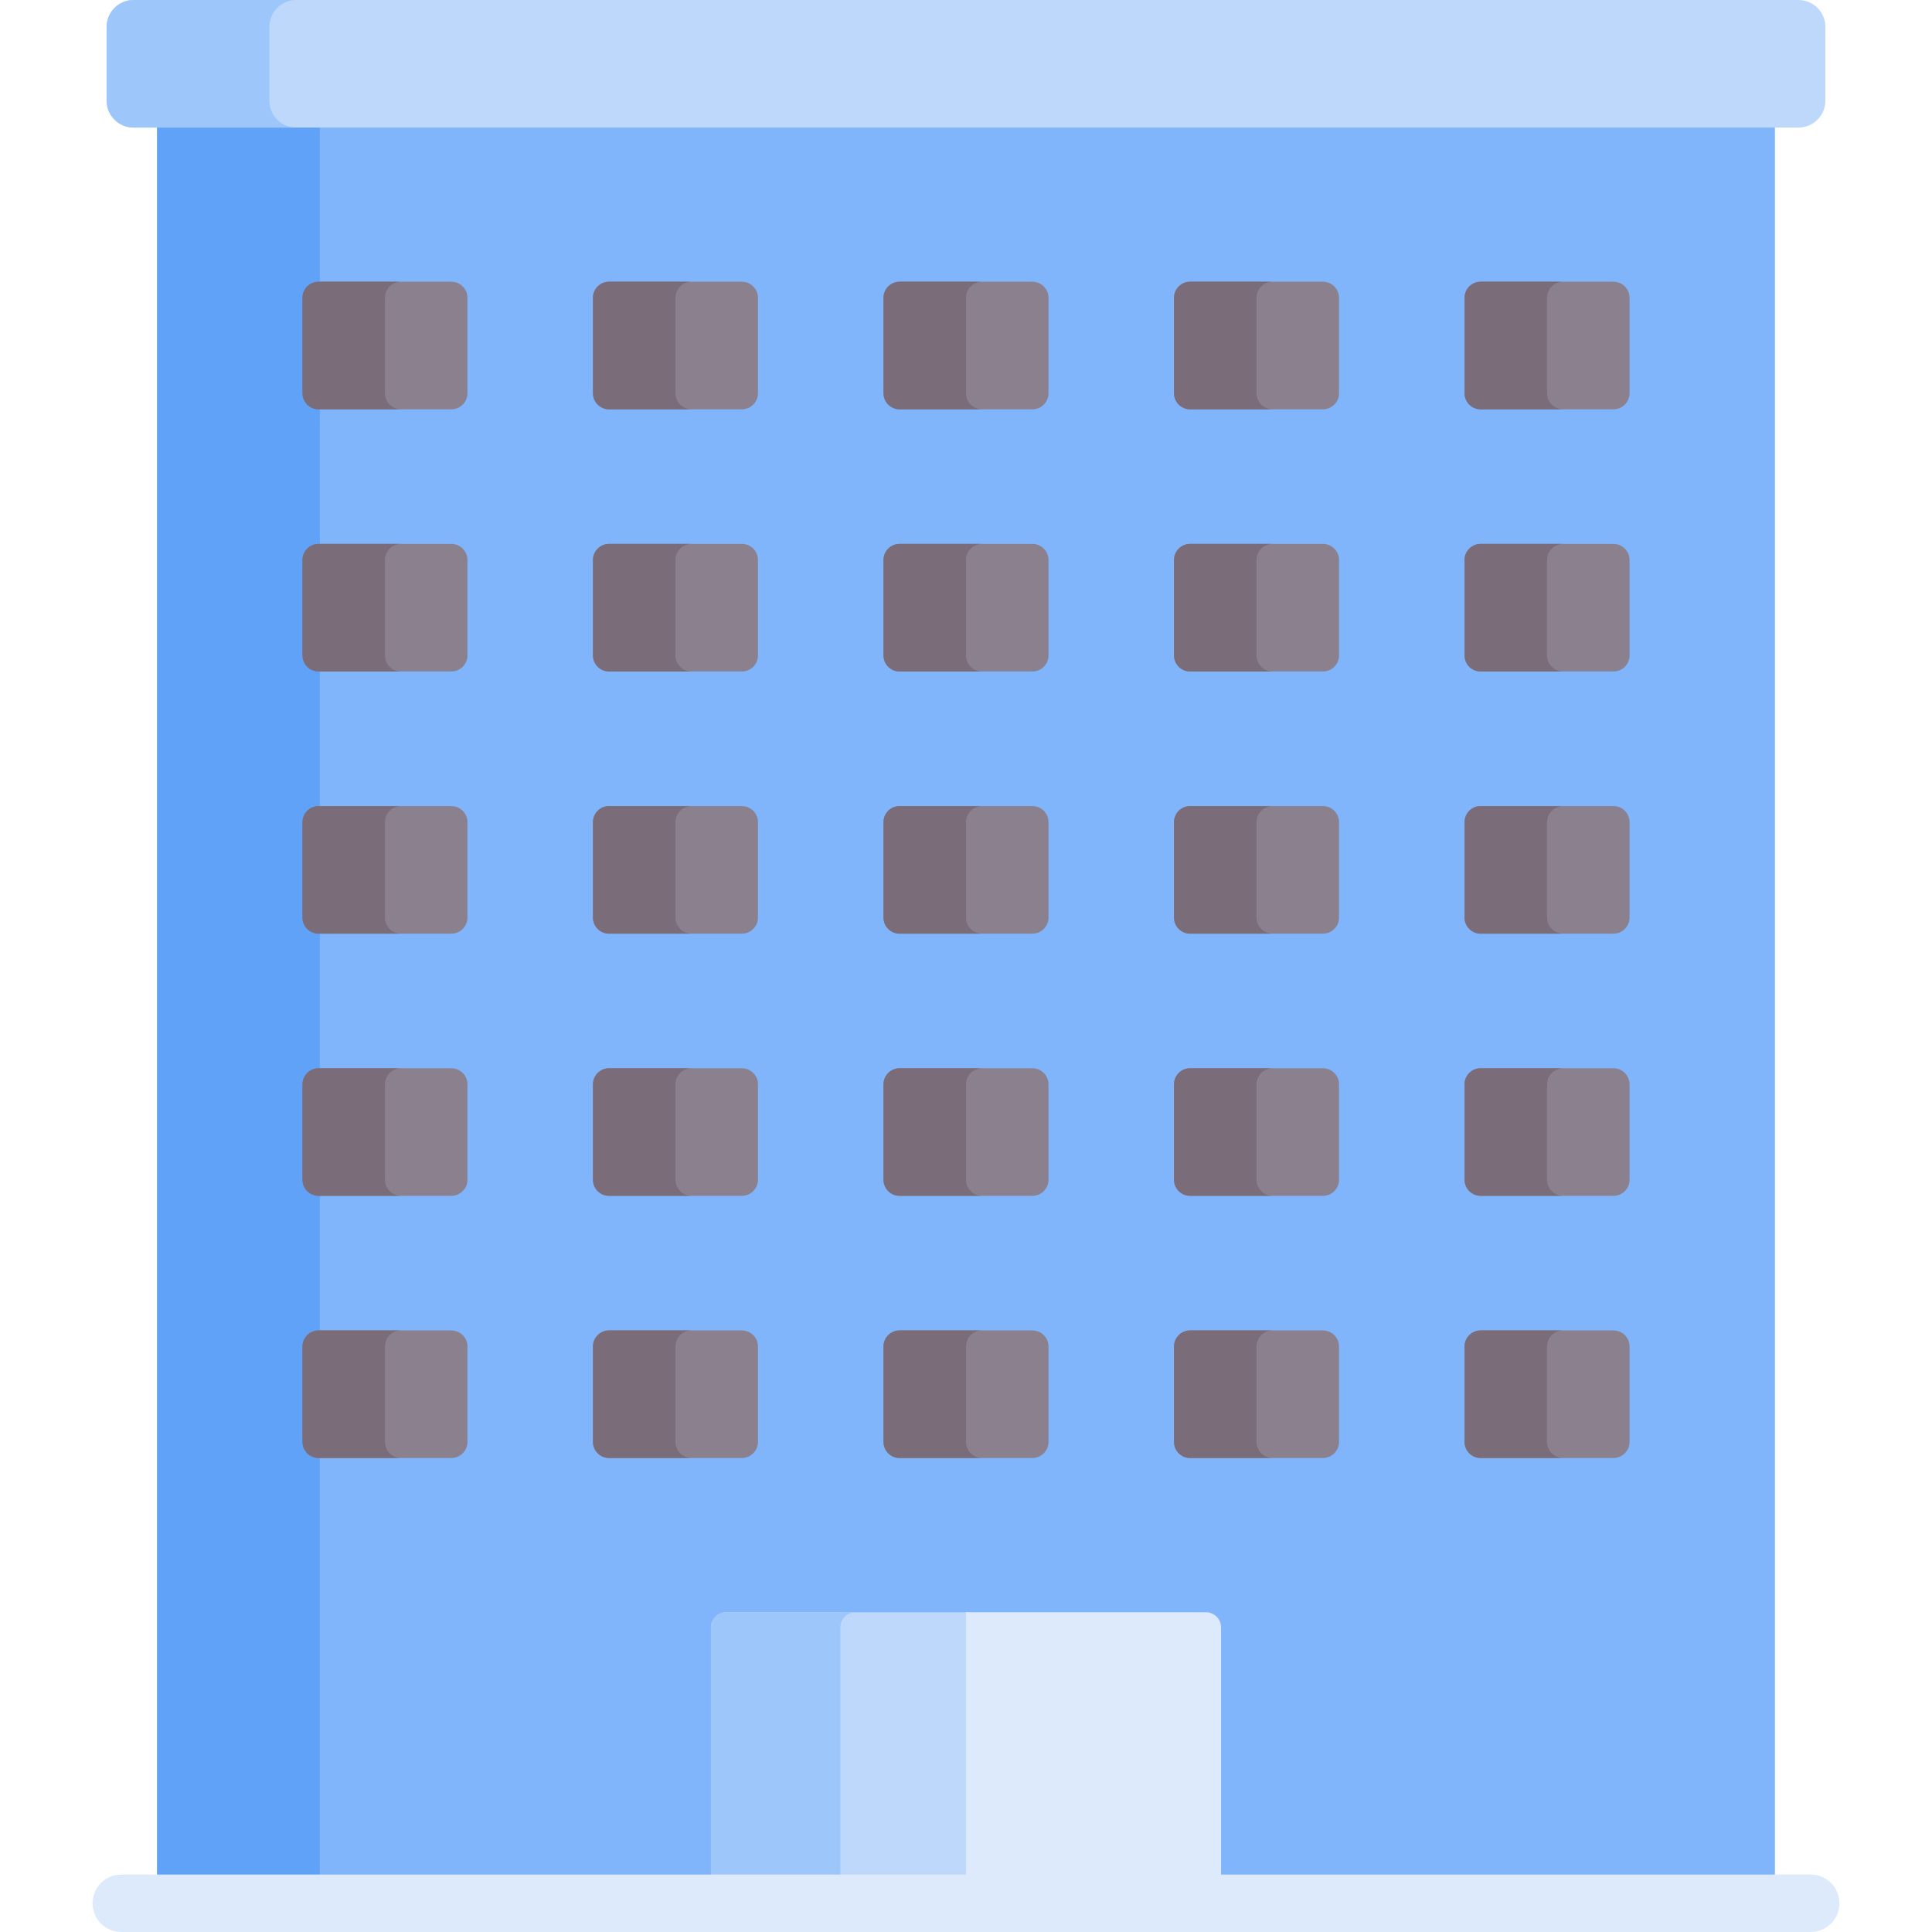 <svg id="Capa_1" enable-background="new 0 0 512 512" height="512" viewBox="0 0 512 512" width="512" xmlns="http://www.w3.org/2000/svg"><g><g><path d="m41.632 30.953h428.737v473.435h-428.737z" fill="#80b4fb"/></g><path d="m41.632 30.953h43.132v473.435h-43.132z" fill="#61a2f9"/><path d="m257.015 427.261h-64.599c-2.214 0-4.008 1.795-4.008 4.009v73.119h68.607z" fill="#bed8fb"/><path d="m226.72 427.261h-34.304c-2.214 0-4.008 1.794-4.008 4.008v73.119h34.303v-73.119c0-2.214 1.795-4.008 4.009-4.008z" fill="#9dc6fb"/><g fill="#8b818e"><path d="m119.612 74.663h-35.195c-2.357 0-4.268 1.911-4.268 4.268v25.274c0 2.357 1.911 4.268 4.268 4.268h35.195c2.357 0 4.268-1.911 4.268-4.268v-25.274c0-2.357-1.91-4.268-4.268-4.268z"/><path d="m119.612 352.574h-35.195c-2.357 0-4.268 1.911-4.268 4.268v25.274c0 2.357 1.911 4.268 4.268 4.268h35.195c2.357 0 4.268-1.911 4.268-4.268v-25.274c0-2.357-1.91-4.268-4.268-4.268z"/><path d="m119.612 283.097h-35.195c-2.357 0-4.268 1.911-4.268 4.268v25.274c0 2.357 1.911 4.268 4.268 4.268h35.195c2.357 0 4.268-1.911 4.268-4.268v-25.274c0-2.357-1.91-4.268-4.268-4.268z"/><path d="m119.612 213.619h-35.195c-2.357 0-4.268 1.911-4.268 4.268v25.274c0 2.357 1.911 4.268 4.268 4.268h35.195c2.357 0 4.268-1.911 4.268-4.268v-25.274c0-2.357-1.91-4.268-4.268-4.268z"/><path d="m119.612 144.141h-35.195c-2.357 0-4.268 1.911-4.268 4.268v25.274c0 2.357 1.911 4.268 4.268 4.268h35.195c2.357 0 4.268-1.911 4.268-4.268v-25.274c0-2.357-1.91-4.268-4.268-4.268z"/></g><path d="m102.015 104.206v-25.275c0-2.357 1.911-4.268 4.268-4.268h-21.866c-2.357 0-4.268 1.911-4.268 4.268v25.274c0 2.357 1.911 4.268 4.268 4.268h21.865c-2.356.001-4.267-1.91-4.267-4.267z" fill="#7b6c79"/><path d="m102.015 382.117v-25.275c0-2.357 1.911-4.268 4.268-4.268h-21.866c-2.357 0-4.268 1.911-4.268 4.268v25.275c0 2.357 1.911 4.268 4.268 4.268h21.865c-2.356 0-4.267-1.911-4.267-4.268z" fill="#7b6c79"/><path d="m102.015 312.639v-25.275c0-2.357 1.911-4.268 4.268-4.268h-21.866c-2.357 0-4.268 1.911-4.268 4.268v25.275c0 2.357 1.911 4.268 4.268 4.268h21.865c-2.356 0-4.267-1.911-4.267-4.268z" fill="#7b6c79"/><path d="m102.015 243.161v-25.274c0-2.357 1.911-4.268 4.268-4.268h-21.866c-2.357 0-4.268 1.911-4.268 4.268v25.274c0 2.357 1.911 4.268 4.268 4.268h21.865c-2.356.001-4.267-1.91-4.267-4.268z" fill="#7b6c79"/><path d="m102.015 173.684v-25.275c0-2.357 1.911-4.268 4.268-4.268h-21.866c-2.357 0-4.268 1.911-4.268 4.268v25.275c0 2.357 1.911 4.268 4.268 4.268h21.865c-2.356 0-4.267-1.911-4.267-4.268z" fill="#7b6c79"/><path d="m319.584 427.261h-63.584v77.128h67.592v-73.119c0-2.215-1.795-4.009-4.008-4.009z" fill="#ddeafb"/><g><path d="m479.857 512h-447.714c-4.204 0-7.611-3.408-7.611-7.612s3.408-7.611 7.611-7.611h447.714c4.204 0 7.612 3.408 7.612 7.611 0 4.204-3.408 7.612-7.612 7.612z" fill="#ddeafb"/></g><path d="m476.605 0h-441.21c-3.945 0-7.143 3.198-7.143 7.143v19.525c0 3.945 3.198 7.143 7.143 7.143h441.209c3.945 0 7.143-3.198 7.143-7.143v-19.525c0-3.945-3.198-7.143-7.142-7.143z" fill="#bed8fb"/><path d="m71.384 26.668v-19.525c0-3.945 3.198-7.143 7.143-7.143h-43.132c-3.945 0-7.143 3.198-7.143 7.143v19.525c0 3.945 3.198 7.143 7.143 7.143h43.132c-3.945 0-7.143-3.198-7.143-7.143z" fill="#9dc6fb"/><path d="m196.605 74.663h-35.195c-2.357 0-4.268 1.911-4.268 4.268v25.274c0 2.357 1.911 4.268 4.268 4.268h35.195c2.357 0 4.268-1.911 4.268-4.268v-25.274c0-2.357-1.911-4.268-4.268-4.268z" fill="#8b818e"/><path d="m196.605 352.574h-35.195c-2.357 0-4.268 1.911-4.268 4.268v25.274c0 2.357 1.911 4.268 4.268 4.268h35.195c2.357 0 4.268-1.911 4.268-4.268v-25.274c0-2.357-1.911-4.268-4.268-4.268z" fill="#8b818e"/><path d="m196.605 283.097h-35.195c-2.357 0-4.268 1.911-4.268 4.268v25.274c0 2.357 1.911 4.268 4.268 4.268h35.195c2.357 0 4.268-1.911 4.268-4.268v-25.274c0-2.357-1.911-4.268-4.268-4.268z" fill="#8b818e"/><path d="m196.605 213.619h-35.195c-2.357 0-4.268 1.911-4.268 4.268v25.274c0 2.357 1.911 4.268 4.268 4.268h35.195c2.357 0 4.268-1.911 4.268-4.268v-25.274c0-2.357-1.911-4.268-4.268-4.268z" fill="#8b818e"/><path d="m196.605 144.141h-35.195c-2.357 0-4.268 1.911-4.268 4.268v25.274c0 2.357 1.911 4.268 4.268 4.268h35.195c2.357 0 4.268-1.911 4.268-4.268v-25.274c0-2.357-1.911-4.268-4.268-4.268z" fill="#8b818e"/><path d="m179.007 104.206v-25.275c0-2.357 1.911-4.268 4.268-4.268h-21.865c-2.357 0-4.268 1.911-4.268 4.268v25.274c0 2.357 1.911 4.268 4.268 4.268h21.865c-2.357.001-4.268-1.91-4.268-4.267z" fill="#7b6c79"/><path d="m179.007 382.117v-25.275c0-2.357 1.911-4.268 4.268-4.268h-21.865c-2.357 0-4.268 1.911-4.268 4.268v25.275c0 2.357 1.911 4.268 4.268 4.268h21.865c-2.357 0-4.268-1.911-4.268-4.268z" fill="#7b6c79"/><path d="m179.007 312.639v-25.275c0-2.357 1.911-4.268 4.268-4.268h-21.865c-2.357 0-4.268 1.911-4.268 4.268v25.275c0 2.357 1.911 4.268 4.268 4.268h21.865c-2.357 0-4.268-1.911-4.268-4.268z" fill="#7b6c79"/><path d="m179.007 243.161v-25.274c0-2.357 1.911-4.268 4.268-4.268h-21.865c-2.357 0-4.268 1.911-4.268 4.268v25.274c0 2.357 1.911 4.268 4.268 4.268h21.865c-2.357.001-4.268-1.91-4.268-4.268z" fill="#7b6c79"/><path d="m179.007 173.684v-25.275c0-2.357 1.911-4.268 4.268-4.268h-21.865c-2.357 0-4.268 1.911-4.268 4.268v25.275c0 2.357 1.911 4.268 4.268 4.268h21.865c-2.357 0-4.268-1.911-4.268-4.268z" fill="#7b6c79"/><path d="m273.598 74.663h-35.195c-2.357 0-4.268 1.911-4.268 4.268v25.274c0 2.357 1.911 4.268 4.268 4.268h35.195c2.357 0 4.268-1.911 4.268-4.268v-25.274c0-2.357-1.911-4.268-4.268-4.268z" fill="#8b818e"/><path d="m273.598 352.574h-35.195c-2.357 0-4.268 1.911-4.268 4.268v25.274c0 2.357 1.911 4.268 4.268 4.268h35.195c2.357 0 4.268-1.911 4.268-4.268v-25.274c0-2.357-1.911-4.268-4.268-4.268z" fill="#8b818e"/><path d="m273.598 283.097h-35.195c-2.357 0-4.268 1.911-4.268 4.268v25.274c0 2.357 1.911 4.268 4.268 4.268h35.195c2.357 0 4.268-1.911 4.268-4.268v-25.274c0-2.357-1.911-4.268-4.268-4.268z" fill="#8b818e"/><path d="m273.598 213.619h-35.195c-2.357 0-4.268 1.911-4.268 4.268v25.274c0 2.357 1.911 4.268 4.268 4.268h35.195c2.357 0 4.268-1.911 4.268-4.268v-25.274c0-2.357-1.911-4.268-4.268-4.268z" fill="#8b818e"/><path d="m273.598 144.141h-35.195c-2.357 0-4.268 1.911-4.268 4.268v25.274c0 2.357 1.911 4.268 4.268 4.268h35.195c2.357 0 4.268-1.911 4.268-4.268v-25.274c0-2.357-1.911-4.268-4.268-4.268z" fill="#8b818e"/><path d="m256 104.206v-25.275c0-2.357 1.911-4.268 4.268-4.268h-21.865c-2.357 0-4.268 1.911-4.268 4.268v25.274c0 2.357 1.911 4.268 4.268 4.268h21.865c-2.357.001-4.268-1.91-4.268-4.267z" fill="#7b6c79"/><path d="m256 382.117v-25.275c0-2.357 1.911-4.268 4.268-4.268h-21.865c-2.357 0-4.268 1.911-4.268 4.268v25.275c0 2.357 1.911 4.268 4.268 4.268h21.865c-2.357 0-4.268-1.911-4.268-4.268z" fill="#7b6c79"/><path d="m256 312.639v-25.275c0-2.357 1.911-4.268 4.268-4.268h-21.865c-2.357 0-4.268 1.911-4.268 4.268v25.275c0 2.357 1.911 4.268 4.268 4.268h21.865c-2.357 0-4.268-1.911-4.268-4.268z" fill="#7b6c79"/><path d="m256 243.161v-25.274c0-2.357 1.911-4.268 4.268-4.268h-21.865c-2.357 0-4.268 1.911-4.268 4.268v25.274c0 2.357 1.911 4.268 4.268 4.268h21.865c-2.357.001-4.268-1.91-4.268-4.268z" fill="#7b6c79"/><path d="m256 173.684v-25.275c0-2.357 1.911-4.268 4.268-4.268h-21.865c-2.357 0-4.268 1.911-4.268 4.268v25.275c0 2.357 1.911 4.268 4.268 4.268h21.865c-2.357 0-4.268-1.911-4.268-4.268z" fill="#7b6c79"/><path d="m350.59 74.663h-35.195c-2.357 0-4.268 1.911-4.268 4.268v25.274c0 2.357 1.911 4.268 4.268 4.268h35.195c2.357 0 4.268-1.911 4.268-4.268v-25.274c0-2.357-1.911-4.268-4.268-4.268z" fill="#8b818e"/><path d="m350.59 352.574h-35.195c-2.357 0-4.268 1.911-4.268 4.268v25.274c0 2.357 1.911 4.268 4.268 4.268h35.195c2.357 0 4.268-1.911 4.268-4.268v-25.274c0-2.357-1.911-4.268-4.268-4.268z" fill="#8b818e"/><path d="m350.59 283.097h-35.195c-2.357 0-4.268 1.911-4.268 4.268v25.274c0 2.357 1.911 4.268 4.268 4.268h35.195c2.357 0 4.268-1.911 4.268-4.268v-25.274c0-2.357-1.911-4.268-4.268-4.268z" fill="#8b818e"/><path d="m350.59 213.619h-35.195c-2.357 0-4.268 1.911-4.268 4.268v25.274c0 2.357 1.911 4.268 4.268 4.268h35.195c2.357 0 4.268-1.911 4.268-4.268v-25.274c0-2.357-1.911-4.268-4.268-4.268z" fill="#8b818e"/><path d="m350.59 144.141h-35.195c-2.357 0-4.268 1.911-4.268 4.268v25.274c0 2.357 1.911 4.268 4.268 4.268h35.195c2.357 0 4.268-1.911 4.268-4.268v-25.274c0-2.357-1.911-4.268-4.268-4.268z" fill="#8b818e"/><path d="m332.993 104.206v-25.275c0-2.357 1.911-4.268 4.268-4.268h-21.865c-2.357 0-4.268 1.911-4.268 4.268v25.274c0 2.357 1.911 4.268 4.268 4.268h21.865c-2.358.001-4.268-1.91-4.268-4.267z" fill="#7b6c79"/><path d="m332.993 382.117v-25.275c0-2.357 1.911-4.268 4.268-4.268h-21.865c-2.357 0-4.268 1.911-4.268 4.268v25.275c0 2.357 1.911 4.268 4.268 4.268h21.865c-2.358 0-4.268-1.911-4.268-4.268z" fill="#7b6c79"/><path d="m332.993 312.639v-25.275c0-2.357 1.911-4.268 4.268-4.268h-21.865c-2.357 0-4.268 1.911-4.268 4.268v25.275c0 2.357 1.911 4.268 4.268 4.268h21.865c-2.358 0-4.268-1.911-4.268-4.268z" fill="#7b6c79"/><path d="m332.993 243.161v-25.274c0-2.357 1.911-4.268 4.268-4.268h-21.865c-2.357 0-4.268 1.911-4.268 4.268v25.274c0 2.357 1.911 4.268 4.268 4.268h21.865c-2.358.001-4.268-1.91-4.268-4.268z" fill="#7b6c79"/><path d="m332.993 173.684v-25.275c0-2.357 1.911-4.268 4.268-4.268h-21.865c-2.357 0-4.268 1.911-4.268 4.268v25.275c0 2.357 1.911 4.268 4.268 4.268h21.865c-2.358 0-4.268-1.911-4.268-4.268z" fill="#7b6c79"/><path d="m427.583 74.663h-35.195c-2.357 0-4.268 1.911-4.268 4.268v25.274c0 2.357 1.911 4.268 4.268 4.268h35.195c2.357 0 4.268-1.911 4.268-4.268v-25.274c0-2.357-1.911-4.268-4.268-4.268z" fill="#8b818e"/><path d="m427.583 352.574h-35.195c-2.357 0-4.268 1.911-4.268 4.268v25.274c0 2.357 1.911 4.268 4.268 4.268h35.195c2.357 0 4.268-1.911 4.268-4.268v-25.274c0-2.357-1.911-4.268-4.268-4.268z" fill="#8b818e"/><path d="m427.583 283.097h-35.195c-2.357 0-4.268 1.911-4.268 4.268v25.274c0 2.357 1.911 4.268 4.268 4.268h35.195c2.357 0 4.268-1.911 4.268-4.268v-25.274c0-2.357-1.911-4.268-4.268-4.268z" fill="#8b818e"/><path d="m427.583 213.619h-35.195c-2.357 0-4.268 1.911-4.268 4.268v25.274c0 2.357 1.911 4.268 4.268 4.268h35.195c2.357 0 4.268-1.911 4.268-4.268v-25.274c0-2.357-1.911-4.268-4.268-4.268z" fill="#8b818e"/><path d="m427.583 144.141h-35.195c-2.357 0-4.268 1.911-4.268 4.268v25.274c0 2.357 1.911 4.268 4.268 4.268h35.195c2.357 0 4.268-1.911 4.268-4.268v-25.274c0-2.357-1.911-4.268-4.268-4.268z" fill="#8b818e"/><path d="m409.985 104.206v-25.275c0-2.357 1.911-4.268 4.268-4.268h-21.865c-2.357 0-4.268 1.911-4.268 4.268v25.274c0 2.357 1.911 4.268 4.268 4.268h21.865c-2.357.001-4.268-1.91-4.268-4.267z" fill="#7b6c79"/><path d="m409.985 382.117v-25.275c0-2.357 1.911-4.268 4.268-4.268h-21.865c-2.357 0-4.268 1.911-4.268 4.268v25.275c0 2.357 1.911 4.268 4.268 4.268h21.865c-2.357 0-4.268-1.911-4.268-4.268z" fill="#7b6c79"/><path d="m409.985 312.639v-25.275c0-2.357 1.911-4.268 4.268-4.268h-21.865c-2.357 0-4.268 1.911-4.268 4.268v25.275c0 2.357 1.911 4.268 4.268 4.268h21.865c-2.357 0-4.268-1.911-4.268-4.268z" fill="#7b6c79"/><path d="m409.985 243.161v-25.274c0-2.357 1.911-4.268 4.268-4.268h-21.865c-2.357 0-4.268 1.911-4.268 4.268v25.274c0 2.357 1.911 4.268 4.268 4.268h21.865c-2.357.001-4.268-1.91-4.268-4.268z" fill="#7b6c79"/><path d="m409.985 173.684v-25.275c0-2.357 1.911-4.268 4.268-4.268h-21.865c-2.357 0-4.268 1.911-4.268 4.268v25.275c0 2.357 1.911 4.268 4.268 4.268h21.865c-2.357 0-4.268-1.911-4.268-4.268z" fill="#7b6c79"/></g></svg>